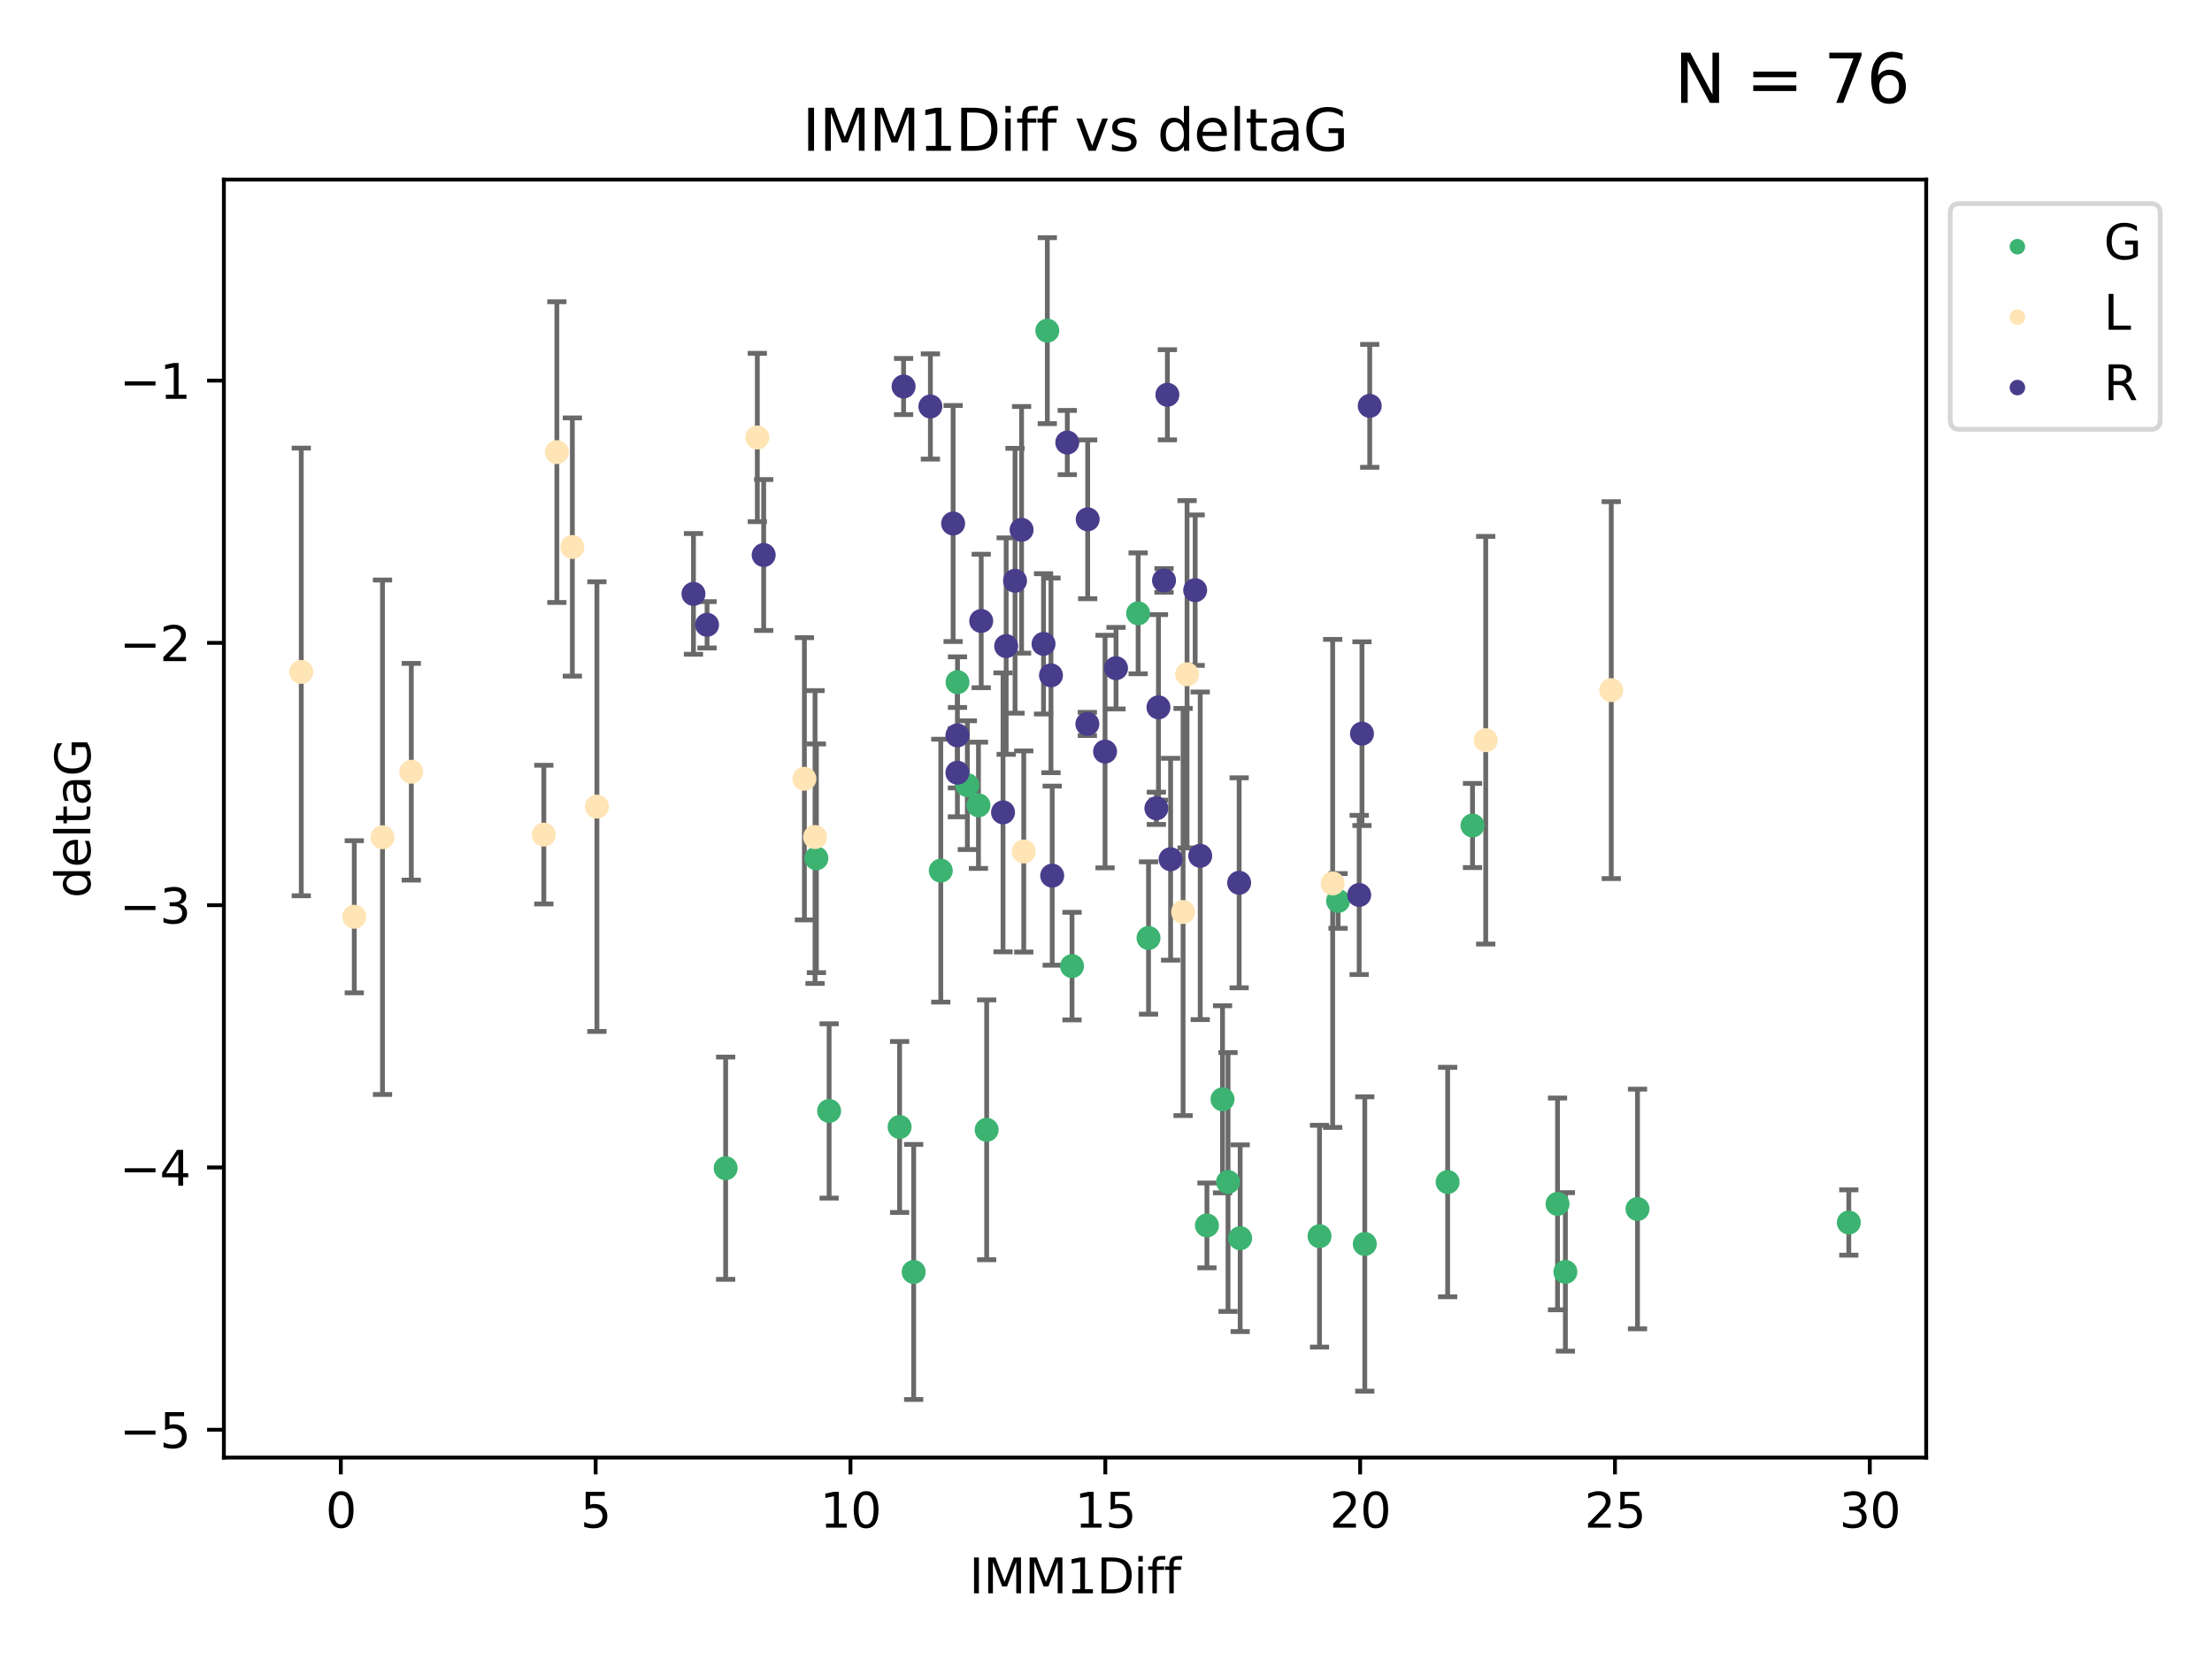 <?xml version="1.0" encoding="utf-8" standalone="no"?>
<!DOCTYPE svg PUBLIC "-//W3C//DTD SVG 1.1//EN"
  "http://www.w3.org/Graphics/SVG/1.1/DTD/svg11.dtd">
<svg xmlns:xlink="http://www.w3.org/1999/xlink" width="460.8pt" height="345.6pt" viewBox="0 0 460.8 345.6" xmlns="http://www.w3.org/2000/svg" version="1.1">
 <defs>
  <style type="text/css">*{stroke-linejoin: round; stroke-linecap: butt}</style>
 </defs>
 <g id="figure_1">
  <g id="patch_1">
   <path d="M 0 345.6 
L 460.8 345.6 
L 460.8 0 
L 0 0 
z
" style="fill: #ffffff"/>
  </g>
  <g id="axes_1">
   <g id="patch_2">
    <path d="M 46.64 303.64 
L 401.26 303.64 
L 401.26 37.411 
L 46.64 37.411 
z
" style="fill: #ffffff"/>
   </g>
   <g id="PathCollection_1">
    <defs>
     <path id="m7171be7f84" d="M 0 1.118 
C 0.297 1.118 0.581 1 0.791 0.791 
C 1 0.581 1.118 0.297 1.118 0 
C 1.118 -0.297 1 -0.581 0.791 -0.791 
C 0.581 -1 0.297 -1.118 0 -1.118 
C -0.297 -1.118 -0.581 -1 -0.791 -0.791 
C -1 -0.581 -1.118 -0.297 -1.118 0 
C -1.118 0.297 -1 0.581 -0.791 0.791 
C -0.581 1 -0.297 1.118 0 1.118 
z
" style="stroke: #3cb371"/>
    </defs>
    <g clip-path="url(#pc823f56b2e)">
     <use xlink:href="#m7171be7f84" x="190.336" y="264.972" style="fill: #3cb371; stroke: #3cb371"/>
     <use xlink:href="#m7171be7f84" x="151.169" y="243.357" style="fill: #3cb371; stroke: #3cb371"/>
     <use xlink:href="#m7171be7f84" x="284.309" y="259.141" style="fill: #3cb371; stroke: #3cb371"/>
     <use xlink:href="#m7171be7f84" x="341.122" y="251.854" style="fill: #3cb371; stroke: #3cb371"/>
     <use xlink:href="#m7171be7f84" x="274.881" y="257.518" style="fill: #3cb371; stroke: #3cb371"/>
     <use xlink:href="#m7171be7f84" x="255.823" y="246.229" style="fill: #3cb371; stroke: #3cb371"/>
     <use xlink:href="#m7171be7f84" x="251.427" y="255.28" style="fill: #3cb371; stroke: #3cb371"/>
     <use xlink:href="#m7171be7f84" x="258.35" y="257.942" style="fill: #3cb371; stroke: #3cb371"/>
     <use xlink:href="#m7171be7f84" x="199.467" y="142.106" style="fill: #3cb371; stroke: #3cb371"/>
     <use xlink:href="#m7171be7f84" x="218.174" y="68.883" style="fill: #3cb371; stroke: #3cb371"/>
     <use xlink:href="#m7171be7f84" x="385.141" y="254.674" style="fill: #3cb371; stroke: #3cb371"/>
     <use xlink:href="#m7171be7f84" x="301.573" y="246.241" style="fill: #3cb371; stroke: #3cb371"/>
     <use xlink:href="#m7171be7f84" x="326.098" y="264.956" style="fill: #3cb371; stroke: #3cb371"/>
     <use xlink:href="#m7171be7f84" x="187.405" y="234.768" style="fill: #3cb371; stroke: #3cb371"/>
     <use xlink:href="#m7171be7f84" x="223.324" y="201.259" style="fill: #3cb371; stroke: #3cb371"/>
     <use xlink:href="#m7171be7f84" x="324.463" y="250.798" style="fill: #3cb371; stroke: #3cb371"/>
     <use xlink:href="#m7171be7f84" x="254.676" y="229.002" style="fill: #3cb371; stroke: #3cb371"/>
     <use xlink:href="#m7171be7f84" x="237.094" y="127.765" style="fill: #3cb371; stroke: #3cb371"/>
     <use xlink:href="#m7171be7f84" x="203.83" y="167.759" style="fill: #3cb371; stroke: #3cb371"/>
     <use xlink:href="#m7171be7f84" x="195.984" y="181.37" style="fill: #3cb371; stroke: #3cb371"/>
     <use xlink:href="#m7171be7f84" x="278.746" y="187.683" style="fill: #3cb371; stroke: #3cb371"/>
     <use xlink:href="#m7171be7f84" x="239.26" y="195.399" style="fill: #3cb371; stroke: #3cb371"/>
     <use xlink:href="#m7171be7f84" x="170.068" y="178.803" style="fill: #3cb371; stroke: #3cb371"/>
     <use xlink:href="#m7171be7f84" x="201.516" y="163.562" style="fill: #3cb371; stroke: #3cb371"/>
     <use xlink:href="#m7171be7f84" x="205.54" y="235.362" style="fill: #3cb371; stroke: #3cb371"/>
     <use xlink:href="#m7171be7f84" x="306.754" y="171.969" style="fill: #3cb371; stroke: #3cb371"/>
     <use xlink:href="#m7171be7f84" x="172.722" y="231.428" style="fill: #3cb371; stroke: #3cb371"/>
    </g>
   </g>
   <g id="PathCollection_2">
    <defs>
     <path id="m376b1fa9d2" d="M 0 1.118 
C 0.297 1.118 0.581 1 0.791 0.791 
C 1 0.581 1.118 0.297 1.118 0 
C 1.118 -0.297 1 -0.581 0.791 -0.791 
C 0.581 -1 0.297 -1.118 0 -1.118 
C -0.297 -1.118 -0.581 -1 -0.791 -0.791 
C -1 -0.581 -1.118 -0.297 -1.118 0 
C -1.118 0.297 -1 0.581 -0.791 0.791 
C -0.581 1 -0.297 1.118 0 1.118 
z
" style="stroke: #ffe4b5"/>
    </defs>
    <g clip-path="url(#pc823f56b2e)">
     <use xlink:href="#m376b1fa9d2" x="73.801" y="190.979" style="fill: #ffe4b5; stroke: #ffe4b5"/>
     <use xlink:href="#m376b1fa9d2" x="113.287" y="173.867" style="fill: #ffe4b5; stroke: #ffe4b5"/>
     <use xlink:href="#m376b1fa9d2" x="85.682" y="160.77" style="fill: #ffe4b5; stroke: #ffe4b5"/>
     <use xlink:href="#m376b1fa9d2" x="124.35" y="168.033" style="fill: #ffe4b5; stroke: #ffe4b5"/>
     <use xlink:href="#m376b1fa9d2" x="116.005" y="94.182" style="fill: #ffe4b5; stroke: #ffe4b5"/>
     <use xlink:href="#m376b1fa9d2" x="119.232" y="113.949" style="fill: #ffe4b5; stroke: #ffe4b5"/>
     <use xlink:href="#m376b1fa9d2" x="62.759" y="139.975" style="fill: #ffe4b5; stroke: #ffe4b5"/>
     <use xlink:href="#m376b1fa9d2" x="213.269" y="177.38" style="fill: #ffe4b5; stroke: #ffe4b5"/>
     <use xlink:href="#m376b1fa9d2" x="157.762" y="91.135" style="fill: #ffe4b5; stroke: #ffe4b5"/>
     <use xlink:href="#m376b1fa9d2" x="79.683" y="174.414" style="fill: #ffe4b5; stroke: #ffe4b5"/>
     <use xlink:href="#m376b1fa9d2" x="169.791" y="174.371" style="fill: #ffe4b5; stroke: #ffe4b5"/>
     <use xlink:href="#m376b1fa9d2" x="277.62" y="184.029" style="fill: #ffe4b5; stroke: #ffe4b5"/>
     <use xlink:href="#m376b1fa9d2" x="247.287" y="140.463" style="fill: #ffe4b5; stroke: #ffe4b5"/>
     <use xlink:href="#m376b1fa9d2" x="246.459" y="189.987" style="fill: #ffe4b5; stroke: #ffe4b5"/>
     <use xlink:href="#m376b1fa9d2" x="167.572" y="162.236" style="fill: #ffe4b5; stroke: #ffe4b5"/>
     <use xlink:href="#m376b1fa9d2" x="309.504" y="154.198" style="fill: #ffe4b5; stroke: #ffe4b5"/>
     <use xlink:href="#m376b1fa9d2" x="335.654" y="143.764" style="fill: #ffe4b5; stroke: #ffe4b5"/>
    </g>
   </g>
   <g id="PathCollection_3">
    <defs>
     <path id="meae62bb837" d="M 0 1.118 
C 0.297 1.118 0.581 1 0.791 0.791 
C 1 0.581 1.118 0.297 1.118 0 
C 1.118 -0.297 1 -0.581 0.791 -0.791 
C 0.581 -1 0.297 -1.118 0 -1.118 
C -0.297 -1.118 -0.581 -1 -0.791 -0.791 
C -1 -0.581 -1.118 -0.297 -1.118 0 
C -1.118 0.297 -1 0.581 -0.791 0.791 
C -0.581 1 -0.297 1.118 0 1.118 
z
" style="stroke: #483d8b"/>
    </defs>
    <g clip-path="url(#pc823f56b2e)">
     <use xlink:href="#meae62bb837" x="144.459" y="123.719" style="fill: #483d8b; stroke: #483d8b"/>
     <use xlink:href="#meae62bb837" x="230.204" y="156.565" style="fill: #483d8b; stroke: #483d8b"/>
     <use xlink:href="#meae62bb837" x="250.026" y="178.28" style="fill: #483d8b; stroke: #483d8b"/>
     <use xlink:href="#meae62bb837" x="258.138" y="183.902" style="fill: #483d8b; stroke: #483d8b"/>
     <use xlink:href="#meae62bb837" x="147.294" y="130.157" style="fill: #483d8b; stroke: #483d8b"/>
     <use xlink:href="#meae62bb837" x="204.404" y="129.36" style="fill: #483d8b; stroke: #483d8b"/>
     <use xlink:href="#meae62bb837" x="188.234" y="80.519" style="fill: #483d8b; stroke: #483d8b"/>
     <use xlink:href="#meae62bb837" x="199.445" y="160.968" style="fill: #483d8b; stroke: #483d8b"/>
     <use xlink:href="#meae62bb837" x="226.519" y="150.812" style="fill: #483d8b; stroke: #483d8b"/>
     <use xlink:href="#meae62bb837" x="212.813" y="110.37" style="fill: #483d8b; stroke: #483d8b"/>
     <use xlink:href="#meae62bb837" x="211.454" y="120.983" style="fill: #483d8b; stroke: #483d8b"/>
     <use xlink:href="#meae62bb837" x="159.089" y="115.619" style="fill: #483d8b; stroke: #483d8b"/>
     <use xlink:href="#meae62bb837" x="243.857" y="178.995" style="fill: #483d8b; stroke: #483d8b"/>
     <use xlink:href="#meae62bb837" x="193.818" y="84.676" style="fill: #483d8b; stroke: #483d8b"/>
     <use xlink:href="#meae62bb837" x="209.606" y="134.596" style="fill: #483d8b; stroke: #483d8b"/>
     <use xlink:href="#meae62bb837" x="240.895" y="168.386" style="fill: #483d8b; stroke: #483d8b"/>
     <use xlink:href="#meae62bb837" x="217.389" y="134.129" style="fill: #483d8b; stroke: #483d8b"/>
     <use xlink:href="#meae62bb837" x="226.583" y="108.187" style="fill: #483d8b; stroke: #483d8b"/>
     <use xlink:href="#meae62bb837" x="219.193" y="182.412" style="fill: #483d8b; stroke: #483d8b"/>
     <use xlink:href="#meae62bb837" x="199.445" y="153.191" style="fill: #483d8b; stroke: #483d8b"/>
     <use xlink:href="#meae62bb837" x="222.336" y="92.189" style="fill: #483d8b; stroke: #483d8b"/>
     <use xlink:href="#meae62bb837" x="208.948" y="169.229" style="fill: #483d8b; stroke: #483d8b"/>
     <use xlink:href="#meae62bb837" x="242.488" y="120.915" style="fill: #483d8b; stroke: #483d8b"/>
     <use xlink:href="#meae62bb837" x="283.725" y="152.834" style="fill: #483d8b; stroke: #483d8b"/>
     <use xlink:href="#meae62bb837" x="243.188" y="82.238" style="fill: #483d8b; stroke: #483d8b"/>
     <use xlink:href="#meae62bb837" x="232.486" y="139.191" style="fill: #483d8b; stroke: #483d8b"/>
     <use xlink:href="#meae62bb837" x="241.33" y="147.356" style="fill: #483d8b; stroke: #483d8b"/>
     <use xlink:href="#meae62bb837" x="218.939" y="140.689" style="fill: #483d8b; stroke: #483d8b"/>
     <use xlink:href="#meae62bb837" x="285.339" y="84.549" style="fill: #483d8b; stroke: #483d8b"/>
     <use xlink:href="#meae62bb837" x="198.554" y="109.055" style="fill: #483d8b; stroke: #483d8b"/>
     <use xlink:href="#meae62bb837" x="283.141" y="186.434" style="fill: #483d8b; stroke: #483d8b"/>
     <use xlink:href="#meae62bb837" x="248.975" y="122.945" style="fill: #483d8b; stroke: #483d8b"/>
    </g>
   </g>
   <g id="matplotlib.axis_1">
    <g id="xtick_1">
     <g id="line2d_1">
      <defs>
       <path id="mbc87b60d29" d="M 0 0 
L 0 3.5 
" style="stroke: #000000; stroke-width: 0.8"/>
      </defs>
      <g>
       <use xlink:href="#mbc87b60d29" x="70.998" y="303.64" style="stroke: #000000; stroke-width: 0.8"/>
      </g>
     </g>
     <g id="text_1">
      <!-- 0 -->
      <g transform="translate(67.817 318.238)scale(0.1 -0.1)">
       <defs>
        <path id="DejaVuSans-30" d="M 2034 4250 
Q 1547 4250 1301 3770 
Q 1056 3291 1056 2328 
Q 1056 1369 1301 889 
Q 1547 409 2034 409 
Q 2525 409 2770 889 
Q 3016 1369 3016 2328 
Q 3016 3291 2770 3770 
Q 2525 4250 2034 4250 
z
M 2034 4750 
Q 2819 4750 3233 4129 
Q 3647 3509 3647 2328 
Q 3647 1150 3233 529 
Q 2819 -91 2034 -91 
Q 1250 -91 836 529 
Q 422 1150 422 2328 
Q 422 3509 836 4129 
Q 1250 4750 2034 4750 
z
" transform="scale(0.016)"/>
       </defs>
       <use xlink:href="#DejaVuSans-30"/>
      </g>
     </g>
    </g>
    <g id="xtick_2">
     <g id="line2d_2">
      <g>
       <use xlink:href="#mbc87b60d29" x="124.084" y="303.64" style="stroke: #000000; stroke-width: 0.8"/>
      </g>
     </g>
     <g id="text_2">
      <!-- 5 -->
      <g transform="translate(120.903 318.238)scale(0.1 -0.1)">
       <defs>
        <path id="DejaVuSans-35" d="M 691 4666 
L 3169 4666 
L 3169 4134 
L 1269 4134 
L 1269 2991 
Q 1406 3038 1543 3061 
Q 1681 3084 1819 3084 
Q 2600 3084 3056 2656 
Q 3513 2228 3513 1497 
Q 3513 744 3044 326 
Q 2575 -91 1722 -91 
Q 1428 -91 1123 -41 
Q 819 9 494 109 
L 494 744 
Q 775 591 1075 516 
Q 1375 441 1709 441 
Q 2250 441 2565 725 
Q 2881 1009 2881 1497 
Q 2881 1984 2565 2268 
Q 2250 2553 1709 2553 
Q 1456 2553 1204 2497 
Q 953 2441 691 2322 
L 691 4666 
z
" transform="scale(0.016)"/>
       </defs>
       <use xlink:href="#DejaVuSans-35"/>
      </g>
     </g>
    </g>
    <g id="xtick_3">
     <g id="line2d_3">
      <g>
       <use xlink:href="#mbc87b60d29" x="177.17" y="303.64" style="stroke: #000000; stroke-width: 0.8"/>
      </g>
     </g>
     <g id="text_3">
      <!-- 10 -->
      <g transform="translate(170.808 318.238)scale(0.1 -0.1)">
       <defs>
        <path id="DejaVuSans-31" d="M 794 531 
L 1825 531 
L 1825 4091 
L 703 3866 
L 703 4441 
L 1819 4666 
L 2450 4666 
L 2450 531 
L 3481 531 
L 3481 0 
L 794 0 
L 794 531 
z
" transform="scale(0.016)"/>
       </defs>
       <use xlink:href="#DejaVuSans-31"/>
       <use xlink:href="#DejaVuSans-30" x="63.623"/>
      </g>
     </g>
    </g>
    <g id="xtick_4">
     <g id="line2d_4">
      <g>
       <use xlink:href="#mbc87b60d29" x="230.257" y="303.64" style="stroke: #000000; stroke-width: 0.8"/>
      </g>
     </g>
     <g id="text_4">
      <!-- 15 -->
      <g transform="translate(223.894 318.238)scale(0.1 -0.1)">
       <use xlink:href="#DejaVuSans-31"/>
       <use xlink:href="#DejaVuSans-35" x="63.623"/>
      </g>
     </g>
    </g>
    <g id="xtick_5">
     <g id="line2d_5">
      <g>
       <use xlink:href="#mbc87b60d29" x="283.343" y="303.64" style="stroke: #000000; stroke-width: 0.8"/>
      </g>
     </g>
     <g id="text_5">
      <!-- 20 -->
      <g transform="translate(276.98 318.238)scale(0.1 -0.1)">
       <defs>
        <path id="DejaVuSans-32" d="M 1228 531 
L 3431 531 
L 3431 0 
L 469 0 
L 469 531 
Q 828 903 1448 1529 
Q 2069 2156 2228 2338 
Q 2531 2678 2651 2914 
Q 2772 3150 2772 3378 
Q 2772 3750 2511 3984 
Q 2250 4219 1831 4219 
Q 1534 4219 1204 4116 
Q 875 4013 500 3803 
L 500 4441 
Q 881 4594 1212 4672 
Q 1544 4750 1819 4750 
Q 2544 4750 2975 4387 
Q 3406 4025 3406 3419 
Q 3406 3131 3298 2873 
Q 3191 2616 2906 2266 
Q 2828 2175 2409 1742 
Q 1991 1309 1228 531 
z
" transform="scale(0.016)"/>
       </defs>
       <use xlink:href="#DejaVuSans-32"/>
       <use xlink:href="#DejaVuSans-30" x="63.623"/>
      </g>
     </g>
    </g>
    <g id="xtick_6">
     <g id="line2d_6">
      <g>
       <use xlink:href="#mbc87b60d29" x="336.429" y="303.64" style="stroke: #000000; stroke-width: 0.8"/>
      </g>
     </g>
     <g id="text_6">
      <!-- 25 -->
      <g transform="translate(330.067 318.238)scale(0.1 -0.1)">
       <use xlink:href="#DejaVuSans-32"/>
       <use xlink:href="#DejaVuSans-35" x="63.623"/>
      </g>
     </g>
    </g>
    <g id="xtick_7">
     <g id="line2d_7">
      <g>
       <use xlink:href="#mbc87b60d29" x="389.515" y="303.64" style="stroke: #000000; stroke-width: 0.8"/>
      </g>
     </g>
     <g id="text_7">
      <!-- 30 -->
      <g transform="translate(383.153 318.238)scale(0.1 -0.1)">
       <defs>
        <path id="DejaVuSans-33" d="M 2597 2516 
Q 3050 2419 3304 2112 
Q 3559 1806 3559 1356 
Q 3559 666 3084 287 
Q 2609 -91 1734 -91 
Q 1441 -91 1130 -33 
Q 819 25 488 141 
L 488 750 
Q 750 597 1062 519 
Q 1375 441 1716 441 
Q 2309 441 2620 675 
Q 2931 909 2931 1356 
Q 2931 1769 2642 2001 
Q 2353 2234 1838 2234 
L 1294 2234 
L 1294 2753 
L 1863 2753 
Q 2328 2753 2575 2939 
Q 2822 3125 2822 3475 
Q 2822 3834 2567 4026 
Q 2313 4219 1838 4219 
Q 1578 4219 1281 4162 
Q 984 4106 628 3988 
L 628 4550 
Q 988 4650 1302 4700 
Q 1616 4750 1894 4750 
Q 2613 4750 3031 4423 
Q 3450 4097 3450 3541 
Q 3450 3153 3228 2886 
Q 3006 2619 2597 2516 
z
" transform="scale(0.016)"/>
       </defs>
       <use xlink:href="#DejaVuSans-33"/>
       <use xlink:href="#DejaVuSans-30" x="63.623"/>
      </g>
     </g>
    </g>
    <g id="text_8">
     <!-- IMM1Diff -->
     <g transform="translate(201.906 331.917)scale(0.1 -0.1)">
      <defs>
       <path id="DejaVuSans-49" d="M 628 4666 
L 1259 4666 
L 1259 0 
L 628 0 
L 628 4666 
z
" transform="scale(0.016)"/>
       <path id="DejaVuSans-4d" d="M 628 4666 
L 1569 4666 
L 2759 1491 
L 3956 4666 
L 4897 4666 
L 4897 0 
L 4281 0 
L 4281 4097 
L 3078 897 
L 2444 897 
L 1241 4097 
L 1241 0 
L 628 0 
L 628 4666 
z
" transform="scale(0.016)"/>
       <path id="DejaVuSans-44" d="M 1259 4147 
L 1259 519 
L 2022 519 
Q 2988 519 3436 956 
Q 3884 1394 3884 2338 
Q 3884 3275 3436 3711 
Q 2988 4147 2022 4147 
L 1259 4147 
z
M 628 4666 
L 1925 4666 
Q 3281 4666 3915 4102 
Q 4550 3538 4550 2338 
Q 4550 1131 3912 565 
Q 3275 0 1925 0 
L 628 0 
L 628 4666 
z
" transform="scale(0.016)"/>
       <path id="DejaVuSans-69" d="M 603 3500 
L 1178 3500 
L 1178 0 
L 603 0 
L 603 3500 
z
M 603 4863 
L 1178 4863 
L 1178 4134 
L 603 4134 
L 603 4863 
z
" transform="scale(0.016)"/>
       <path id="DejaVuSans-66" d="M 2375 4863 
L 2375 4384 
L 1825 4384 
Q 1516 4384 1395 4259 
Q 1275 4134 1275 3809 
L 1275 3500 
L 2222 3500 
L 2222 3053 
L 1275 3053 
L 1275 0 
L 697 0 
L 697 3053 
L 147 3053 
L 147 3500 
L 697 3500 
L 697 3744 
Q 697 4328 969 4595 
Q 1241 4863 1831 4863 
L 2375 4863 
z
" transform="scale(0.016)"/>
      </defs>
      <use xlink:href="#DejaVuSans-49"/>
      <use xlink:href="#DejaVuSans-4d" x="29.492"/>
      <use xlink:href="#DejaVuSans-4d" x="115.771"/>
      <use xlink:href="#DejaVuSans-31" x="202.051"/>
      <use xlink:href="#DejaVuSans-44" x="265.674"/>
      <use xlink:href="#DejaVuSans-69" x="342.676"/>
      <use xlink:href="#DejaVuSans-66" x="370.459"/>
      <use xlink:href="#DejaVuSans-66" x="405.664"/>
     </g>
    </g>
   </g>
   <g id="matplotlib.axis_2">
    <g id="ytick_1">
     <g id="line2d_8">
      <defs>
       <path id="m77650137d9" d="M 0 0 
L -3.5 0 
" style="stroke: #000000; stroke-width: 0.8"/>
      </defs>
      <g>
       <use xlink:href="#m77650137d9" x="46.64" y="297.844" style="stroke: #000000; stroke-width: 0.8"/>
      </g>
     </g>
     <g id="text_9">
      <!-- −5 -->
      <g transform="translate(24.898 301.643)scale(0.1 -0.1)">
       <defs>
        <path id="DejaVuSans-2212" d="M 678 2272 
L 4684 2272 
L 4684 1741 
L 678 1741 
L 678 2272 
z
" transform="scale(0.016)"/>
       </defs>
       <use xlink:href="#DejaVuSans-2212"/>
       <use xlink:href="#DejaVuSans-35" x="83.789"/>
      </g>
     </g>
    </g>
    <g id="ytick_2">
     <g id="line2d_9">
      <g>
       <use xlink:href="#m77650137d9" x="46.64" y="243.204" style="stroke: #000000; stroke-width: 0.8"/>
      </g>
     </g>
     <g id="text_10">
      <!-- −4 -->
      <g transform="translate(24.898 247.003)scale(0.1 -0.1)">
       <defs>
        <path id="DejaVuSans-34" d="M 2419 4116 
L 825 1625 
L 2419 1625 
L 2419 4116 
z
M 2253 4666 
L 3047 4666 
L 3047 1625 
L 3713 1625 
L 3713 1100 
L 3047 1100 
L 3047 0 
L 2419 0 
L 2419 1100 
L 313 1100 
L 313 1709 
L 2253 4666 
z
" transform="scale(0.016)"/>
       </defs>
       <use xlink:href="#DejaVuSans-2212"/>
       <use xlink:href="#DejaVuSans-34" x="83.789"/>
      </g>
     </g>
    </g>
    <g id="ytick_3">
     <g id="line2d_10">
      <g>
       <use xlink:href="#m77650137d9" x="46.64" y="188.564" style="stroke: #000000; stroke-width: 0.8"/>
      </g>
     </g>
     <g id="text_11">
      <!-- −3 -->
      <g transform="translate(24.898 192.364)scale(0.1 -0.1)">
       <use xlink:href="#DejaVuSans-2212"/>
       <use xlink:href="#DejaVuSans-33" x="83.789"/>
      </g>
     </g>
    </g>
    <g id="ytick_4">
     <g id="line2d_11">
      <g>
       <use xlink:href="#m77650137d9" x="46.64" y="133.924" style="stroke: #000000; stroke-width: 0.8"/>
      </g>
     </g>
     <g id="text_12">
      <!-- −2 -->
      <g transform="translate(24.898 137.724)scale(0.1 -0.1)">
       <use xlink:href="#DejaVuSans-2212"/>
       <use xlink:href="#DejaVuSans-32" x="83.789"/>
      </g>
     </g>
    </g>
    <g id="ytick_5">
     <g id="line2d_12">
      <g>
       <use xlink:href="#m77650137d9" x="46.64" y="79.284" style="stroke: #000000; stroke-width: 0.8"/>
      </g>
     </g>
     <g id="text_13">
      <!-- −1 -->
      <g transform="translate(24.898 83.084)scale(0.1 -0.1)">
       <use xlink:href="#DejaVuSans-2212"/>
       <use xlink:href="#DejaVuSans-31" x="83.789"/>
      </g>
     </g>
    </g>
    <g id="text_14">
     <!-- deltaG -->
     <g transform="translate(18.818 187.064)rotate(-90)scale(0.1 -0.1)">
      <defs>
       <path id="DejaVuSans-64" d="M 2906 2969 
L 2906 4863 
L 3481 4863 
L 3481 0 
L 2906 0 
L 2906 525 
Q 2725 213 2448 61 
Q 2172 -91 1784 -91 
Q 1150 -91 751 415 
Q 353 922 353 1747 
Q 353 2572 751 3078 
Q 1150 3584 1784 3584 
Q 2172 3584 2448 3432 
Q 2725 3281 2906 2969 
z
M 947 1747 
Q 947 1113 1208 752 
Q 1469 391 1925 391 
Q 2381 391 2643 752 
Q 2906 1113 2906 1747 
Q 2906 2381 2643 2742 
Q 2381 3103 1925 3103 
Q 1469 3103 1208 2742 
Q 947 2381 947 1747 
z
" transform="scale(0.016)"/>
       <path id="DejaVuSans-65" d="M 3597 1894 
L 3597 1613 
L 953 1613 
Q 991 1019 1311 708 
Q 1631 397 2203 397 
Q 2534 397 2845 478 
Q 3156 559 3463 722 
L 3463 178 
Q 3153 47 2828 -22 
Q 2503 -91 2169 -91 
Q 1331 -91 842 396 
Q 353 884 353 1716 
Q 353 2575 817 3079 
Q 1281 3584 2069 3584 
Q 2775 3584 3186 3129 
Q 3597 2675 3597 1894 
z
M 3022 2063 
Q 3016 2534 2758 2815 
Q 2500 3097 2075 3097 
Q 1594 3097 1305 2825 
Q 1016 2553 972 2059 
L 3022 2063 
z
" transform="scale(0.016)"/>
       <path id="DejaVuSans-6c" d="M 603 4863 
L 1178 4863 
L 1178 0 
L 603 0 
L 603 4863 
z
" transform="scale(0.016)"/>
       <path id="DejaVuSans-74" d="M 1172 4494 
L 1172 3500 
L 2356 3500 
L 2356 3053 
L 1172 3053 
L 1172 1153 
Q 1172 725 1289 603 
Q 1406 481 1766 481 
L 2356 481 
L 2356 0 
L 1766 0 
Q 1100 0 847 248 
Q 594 497 594 1153 
L 594 3053 
L 172 3053 
L 172 3500 
L 594 3500 
L 594 4494 
L 1172 4494 
z
" transform="scale(0.016)"/>
       <path id="DejaVuSans-61" d="M 2194 1759 
Q 1497 1759 1228 1600 
Q 959 1441 959 1056 
Q 959 750 1161 570 
Q 1363 391 1709 391 
Q 2188 391 2477 730 
Q 2766 1069 2766 1631 
L 2766 1759 
L 2194 1759 
z
M 3341 1997 
L 3341 0 
L 2766 0 
L 2766 531 
Q 2569 213 2275 61 
Q 1981 -91 1556 -91 
Q 1019 -91 701 211 
Q 384 513 384 1019 
Q 384 1609 779 1909 
Q 1175 2209 1959 2209 
L 2766 2209 
L 2766 2266 
Q 2766 2663 2505 2880 
Q 2244 3097 1772 3097 
Q 1472 3097 1187 3025 
Q 903 2953 641 2809 
L 641 3341 
Q 956 3463 1253 3523 
Q 1550 3584 1831 3584 
Q 2591 3584 2966 3190 
Q 3341 2797 3341 1997 
z
" transform="scale(0.016)"/>
       <path id="DejaVuSans-47" d="M 3809 666 
L 3809 1919 
L 2778 1919 
L 2778 2438 
L 4434 2438 
L 4434 434 
Q 4069 175 3628 42 
Q 3188 -91 2688 -91 
Q 1594 -91 976 548 
Q 359 1188 359 2328 
Q 359 3472 976 4111 
Q 1594 4750 2688 4750 
Q 3144 4750 3555 4637 
Q 3966 4525 4313 4306 
L 4313 3634 
Q 3963 3931 3569 4081 
Q 3175 4231 2741 4231 
Q 1884 4231 1454 3753 
Q 1025 3275 1025 2328 
Q 1025 1384 1454 906 
Q 1884 428 2741 428 
Q 3075 428 3337 486 
Q 3600 544 3809 666 
z
" transform="scale(0.016)"/>
      </defs>
      <use xlink:href="#DejaVuSans-64"/>
      <use xlink:href="#DejaVuSans-65" x="63.477"/>
      <use xlink:href="#DejaVuSans-6c" x="125"/>
      <use xlink:href="#DejaVuSans-74" x="152.783"/>
      <use xlink:href="#DejaVuSans-61" x="191.992"/>
      <use xlink:href="#DejaVuSans-47" x="253.271"/>
     </g>
    </g>
   </g>
   <g id="LineCollection_1">
    <path d="M 190.336 291.539 
L 190.336 238.405 
" clip-path="url(#pc823f56b2e)" style="fill: none; stroke: #696969"/>
    <path d="M 151.169 266.51 
L 151.169 220.204 
" clip-path="url(#pc823f56b2e)" style="fill: none; stroke: #696969"/>
    <path d="M 284.309 289.801 
L 284.309 228.482 
" clip-path="url(#pc823f56b2e)" style="fill: none; stroke: #696969"/>
    <path d="M 341.122 276.82 
L 341.122 226.888 
" clip-path="url(#pc823f56b2e)" style="fill: none; stroke: #696969"/>
    <path d="M 274.881 280.619 
L 274.881 234.417 
" clip-path="url(#pc823f56b2e)" style="fill: none; stroke: #696969"/>
    <path d="M 255.823 273.192 
L 255.823 219.267 
" clip-path="url(#pc823f56b2e)" style="fill: none; stroke: #696969"/>
    <path d="M 251.427 264.116 
L 251.427 246.445 
" clip-path="url(#pc823f56b2e)" style="fill: none; stroke: #696969"/>
    <path d="M 258.35 277.391 
L 258.35 238.493 
" clip-path="url(#pc823f56b2e)" style="fill: none; stroke: #696969"/>
    <path d="M 199.467 147.375 
L 199.467 136.837 
" clip-path="url(#pc823f56b2e)" style="fill: none; stroke: #696969"/>
    <path d="M 218.174 88.254 
L 218.174 49.513 
" clip-path="url(#pc823f56b2e)" style="fill: none; stroke: #696969"/>
    <path d="M 385.141 261.477 
L 385.141 247.87 
" clip-path="url(#pc823f56b2e)" style="fill: none; stroke: #696969"/>
    <path d="M 301.573 270.142 
L 301.573 222.34 
" clip-path="url(#pc823f56b2e)" style="fill: none; stroke: #696969"/>
    <path d="M 326.098 281.463 
L 326.098 248.45 
" clip-path="url(#pc823f56b2e)" style="fill: none; stroke: #696969"/>
    <path d="M 187.405 252.578 
L 187.405 216.959 
" clip-path="url(#pc823f56b2e)" style="fill: none; stroke: #696969"/>
    <path d="M 223.324 212.466 
L 223.324 190.051 
" clip-path="url(#pc823f56b2e)" style="fill: none; stroke: #696969"/>
    <path d="M 324.463 272.857 
L 324.463 228.74 
" clip-path="url(#pc823f56b2e)" style="fill: none; stroke: #696969"/>
    <path d="M 254.676 248.489 
L 254.676 209.516 
" clip-path="url(#pc823f56b2e)" style="fill: none; stroke: #696969"/>
    <path d="M 237.094 140.357 
L 237.094 115.174 
" clip-path="url(#pc823f56b2e)" style="fill: none; stroke: #696969"/>
    <path d="M 203.83 180.911 
L 203.83 154.608 
" clip-path="url(#pc823f56b2e)" style="fill: none; stroke: #696969"/>
    <path d="M 195.984 208.753 
L 195.984 153.986 
" clip-path="url(#pc823f56b2e)" style="fill: none; stroke: #696969"/>
    <path d="M 278.746 193.382 
L 278.746 181.984 
" clip-path="url(#pc823f56b2e)" style="fill: none; stroke: #696969"/>
    <path d="M 239.26 211.267 
L 239.26 179.53 
" clip-path="url(#pc823f56b2e)" style="fill: none; stroke: #696969"/>
    <path d="M 170.068 202.627 
L 170.068 154.978 
" clip-path="url(#pc823f56b2e)" style="fill: none; stroke: #696969"/>
    <path d="M 201.516 176.973 
L 201.516 150.151 
" clip-path="url(#pc823f56b2e)" style="fill: none; stroke: #696969"/>
    <path d="M 205.54 262.421 
L 205.54 208.303 
" clip-path="url(#pc823f56b2e)" style="fill: none; stroke: #696969"/>
    <path d="M 306.754 180.734 
L 306.754 163.205 
" clip-path="url(#pc823f56b2e)" style="fill: none; stroke: #696969"/>
    <path d="M 172.722 249.586 
L 172.722 213.27 
" clip-path="url(#pc823f56b2e)" style="fill: none; stroke: #696969"/>
   </g>
   <g id="line2d_13">
    <defs>
     <path id="mdbbe62fc94" d="M 2 0 
L -2 -0 
" style="stroke: #696969"/>
    </defs>
    <g clip-path="url(#pc823f56b2e)">
     <use xlink:href="#mdbbe62fc94" x="190.336" y="291.539" style="fill: #696969; stroke: #696969"/>
     <use xlink:href="#mdbbe62fc94" x="151.169" y="266.51" style="fill: #696969; stroke: #696969"/>
     <use xlink:href="#mdbbe62fc94" x="284.309" y="289.801" style="fill: #696969; stroke: #696969"/>
     <use xlink:href="#mdbbe62fc94" x="341.122" y="276.82" style="fill: #696969; stroke: #696969"/>
     <use xlink:href="#mdbbe62fc94" x="274.881" y="280.619" style="fill: #696969; stroke: #696969"/>
     <use xlink:href="#mdbbe62fc94" x="255.823" y="273.192" style="fill: #696969; stroke: #696969"/>
     <use xlink:href="#mdbbe62fc94" x="251.427" y="264.116" style="fill: #696969; stroke: #696969"/>
     <use xlink:href="#mdbbe62fc94" x="258.35" y="277.391" style="fill: #696969; stroke: #696969"/>
     <use xlink:href="#mdbbe62fc94" x="199.467" y="147.375" style="fill: #696969; stroke: #696969"/>
     <use xlink:href="#mdbbe62fc94" x="218.174" y="88.254" style="fill: #696969; stroke: #696969"/>
     <use xlink:href="#mdbbe62fc94" x="385.141" y="261.477" style="fill: #696969; stroke: #696969"/>
     <use xlink:href="#mdbbe62fc94" x="301.573" y="270.142" style="fill: #696969; stroke: #696969"/>
     <use xlink:href="#mdbbe62fc94" x="326.098" y="281.463" style="fill: #696969; stroke: #696969"/>
     <use xlink:href="#mdbbe62fc94" x="187.405" y="252.578" style="fill: #696969; stroke: #696969"/>
     <use xlink:href="#mdbbe62fc94" x="223.324" y="212.466" style="fill: #696969; stroke: #696969"/>
     <use xlink:href="#mdbbe62fc94" x="324.463" y="272.857" style="fill: #696969; stroke: #696969"/>
     <use xlink:href="#mdbbe62fc94" x="254.676" y="248.489" style="fill: #696969; stroke: #696969"/>
     <use xlink:href="#mdbbe62fc94" x="237.094" y="140.357" style="fill: #696969; stroke: #696969"/>
     <use xlink:href="#mdbbe62fc94" x="203.83" y="180.911" style="fill: #696969; stroke: #696969"/>
     <use xlink:href="#mdbbe62fc94" x="195.984" y="208.753" style="fill: #696969; stroke: #696969"/>
     <use xlink:href="#mdbbe62fc94" x="278.746" y="193.382" style="fill: #696969; stroke: #696969"/>
     <use xlink:href="#mdbbe62fc94" x="239.26" y="211.267" style="fill: #696969; stroke: #696969"/>
     <use xlink:href="#mdbbe62fc94" x="170.068" y="202.627" style="fill: #696969; stroke: #696969"/>
     <use xlink:href="#mdbbe62fc94" x="201.516" y="176.973" style="fill: #696969; stroke: #696969"/>
     <use xlink:href="#mdbbe62fc94" x="205.54" y="262.421" style="fill: #696969; stroke: #696969"/>
     <use xlink:href="#mdbbe62fc94" x="306.754" y="180.734" style="fill: #696969; stroke: #696969"/>
     <use xlink:href="#mdbbe62fc94" x="172.722" y="249.586" style="fill: #696969; stroke: #696969"/>
    </g>
   </g>
   <g id="line2d_14">
    <g clip-path="url(#pc823f56b2e)">
     <use xlink:href="#mdbbe62fc94" x="190.336" y="238.405" style="fill: #696969; stroke: #696969"/>
     <use xlink:href="#mdbbe62fc94" x="151.169" y="220.204" style="fill: #696969; stroke: #696969"/>
     <use xlink:href="#mdbbe62fc94" x="284.309" y="228.482" style="fill: #696969; stroke: #696969"/>
     <use xlink:href="#mdbbe62fc94" x="341.122" y="226.888" style="fill: #696969; stroke: #696969"/>
     <use xlink:href="#mdbbe62fc94" x="274.881" y="234.417" style="fill: #696969; stroke: #696969"/>
     <use xlink:href="#mdbbe62fc94" x="255.823" y="219.267" style="fill: #696969; stroke: #696969"/>
     <use xlink:href="#mdbbe62fc94" x="251.427" y="246.445" style="fill: #696969; stroke: #696969"/>
     <use xlink:href="#mdbbe62fc94" x="258.35" y="238.493" style="fill: #696969; stroke: #696969"/>
     <use xlink:href="#mdbbe62fc94" x="199.467" y="136.837" style="fill: #696969; stroke: #696969"/>
     <use xlink:href="#mdbbe62fc94" x="218.174" y="49.513" style="fill: #696969; stroke: #696969"/>
     <use xlink:href="#mdbbe62fc94" x="385.141" y="247.87" style="fill: #696969; stroke: #696969"/>
     <use xlink:href="#mdbbe62fc94" x="301.573" y="222.34" style="fill: #696969; stroke: #696969"/>
     <use xlink:href="#mdbbe62fc94" x="326.098" y="248.45" style="fill: #696969; stroke: #696969"/>
     <use xlink:href="#mdbbe62fc94" x="187.405" y="216.959" style="fill: #696969; stroke: #696969"/>
     <use xlink:href="#mdbbe62fc94" x="223.324" y="190.051" style="fill: #696969; stroke: #696969"/>
     <use xlink:href="#mdbbe62fc94" x="324.463" y="228.74" style="fill: #696969; stroke: #696969"/>
     <use xlink:href="#mdbbe62fc94" x="254.676" y="209.516" style="fill: #696969; stroke: #696969"/>
     <use xlink:href="#mdbbe62fc94" x="237.094" y="115.174" style="fill: #696969; stroke: #696969"/>
     <use xlink:href="#mdbbe62fc94" x="203.83" y="154.608" style="fill: #696969; stroke: #696969"/>
     <use xlink:href="#mdbbe62fc94" x="195.984" y="153.986" style="fill: #696969; stroke: #696969"/>
     <use xlink:href="#mdbbe62fc94" x="278.746" y="181.984" style="fill: #696969; stroke: #696969"/>
     <use xlink:href="#mdbbe62fc94" x="239.26" y="179.53" style="fill: #696969; stroke: #696969"/>
     <use xlink:href="#mdbbe62fc94" x="170.068" y="154.978" style="fill: #696969; stroke: #696969"/>
     <use xlink:href="#mdbbe62fc94" x="201.516" y="150.151" style="fill: #696969; stroke: #696969"/>
     <use xlink:href="#mdbbe62fc94" x="205.54" y="208.303" style="fill: #696969; stroke: #696969"/>
     <use xlink:href="#mdbbe62fc94" x="306.754" y="163.205" style="fill: #696969; stroke: #696969"/>
     <use xlink:href="#mdbbe62fc94" x="172.722" y="213.27" style="fill: #696969; stroke: #696969"/>
    </g>
   </g>
   <g id="LineCollection_2">
    <path d="M 73.801 206.826 
L 73.801 175.132 
" clip-path="url(#pc823f56b2e)" style="fill: none; stroke: #696969"/>
    <path d="M 113.287 188.312 
L 113.287 159.422 
" clip-path="url(#pc823f56b2e)" style="fill: none; stroke: #696969"/>
    <path d="M 85.682 183.34 
L 85.682 138.199 
" clip-path="url(#pc823f56b2e)" style="fill: none; stroke: #696969"/>
    <path d="M 124.35 214.868 
L 124.35 121.197 
" clip-path="url(#pc823f56b2e)" style="fill: none; stroke: #696969"/>
    <path d="M 116.005 125.503 
L 116.005 62.861 
" clip-path="url(#pc823f56b2e)" style="fill: none; stroke: #696969"/>
    <path d="M 119.232 140.845 
L 119.232 87.053 
" clip-path="url(#pc823f56b2e)" style="fill: none; stroke: #696969"/>
    <path d="M 62.759 186.607 
L 62.759 93.342 
" clip-path="url(#pc823f56b2e)" style="fill: none; stroke: #696969"/>
    <path d="M 213.269 198.329 
L 213.269 156.431 
" clip-path="url(#pc823f56b2e)" style="fill: none; stroke: #696969"/>
    <path d="M 157.762 108.672 
L 157.762 73.597 
" clip-path="url(#pc823f56b2e)" style="fill: none; stroke: #696969"/>
    <path d="M 79.683 227.997 
L 79.683 120.83 
" clip-path="url(#pc823f56b2e)" style="fill: none; stroke: #696969"/>
    <path d="M 169.791 204.872 
L 169.791 143.869 
" clip-path="url(#pc823f56b2e)" style="fill: none; stroke: #696969"/>
    <path d="M 277.62 234.864 
L 277.62 133.193 
" clip-path="url(#pc823f56b2e)" style="fill: none; stroke: #696969"/>
    <path d="M 247.287 176.639 
L 247.287 104.287 
" clip-path="url(#pc823f56b2e)" style="fill: none; stroke: #696969"/>
    <path d="M 246.459 232.396 
L 246.459 147.578 
" clip-path="url(#pc823f56b2e)" style="fill: none; stroke: #696969"/>
    <path d="M 167.572 191.641 
L 167.572 132.832 
" clip-path="url(#pc823f56b2e)" style="fill: none; stroke: #696969"/>
    <path d="M 309.504 196.659 
L 309.504 111.737 
" clip-path="url(#pc823f56b2e)" style="fill: none; stroke: #696969"/>
    <path d="M 335.654 183.021 
L 335.654 104.507 
" clip-path="url(#pc823f56b2e)" style="fill: none; stroke: #696969"/>
   </g>
   <g id="line2d_15">
    <g clip-path="url(#pc823f56b2e)">
     <use xlink:href="#mdbbe62fc94" x="73.801" y="206.826" style="fill: #696969; stroke: #696969"/>
     <use xlink:href="#mdbbe62fc94" x="113.287" y="188.312" style="fill: #696969; stroke: #696969"/>
     <use xlink:href="#mdbbe62fc94" x="85.682" y="183.34" style="fill: #696969; stroke: #696969"/>
     <use xlink:href="#mdbbe62fc94" x="124.35" y="214.868" style="fill: #696969; stroke: #696969"/>
     <use xlink:href="#mdbbe62fc94" x="116.005" y="125.503" style="fill: #696969; stroke: #696969"/>
     <use xlink:href="#mdbbe62fc94" x="119.232" y="140.845" style="fill: #696969; stroke: #696969"/>
     <use xlink:href="#mdbbe62fc94" x="62.759" y="186.607" style="fill: #696969; stroke: #696969"/>
     <use xlink:href="#mdbbe62fc94" x="213.269" y="198.329" style="fill: #696969; stroke: #696969"/>
     <use xlink:href="#mdbbe62fc94" x="157.762" y="108.672" style="fill: #696969; stroke: #696969"/>
     <use xlink:href="#mdbbe62fc94" x="79.683" y="227.997" style="fill: #696969; stroke: #696969"/>
     <use xlink:href="#mdbbe62fc94" x="169.791" y="204.872" style="fill: #696969; stroke: #696969"/>
     <use xlink:href="#mdbbe62fc94" x="277.62" y="234.864" style="fill: #696969; stroke: #696969"/>
     <use xlink:href="#mdbbe62fc94" x="247.287" y="176.639" style="fill: #696969; stroke: #696969"/>
     <use xlink:href="#mdbbe62fc94" x="246.459" y="232.396" style="fill: #696969; stroke: #696969"/>
     <use xlink:href="#mdbbe62fc94" x="167.572" y="191.641" style="fill: #696969; stroke: #696969"/>
     <use xlink:href="#mdbbe62fc94" x="309.504" y="196.659" style="fill: #696969; stroke: #696969"/>
     <use xlink:href="#mdbbe62fc94" x="335.654" y="183.021" style="fill: #696969; stroke: #696969"/>
    </g>
   </g>
   <g id="line2d_16">
    <g clip-path="url(#pc823f56b2e)">
     <use xlink:href="#mdbbe62fc94" x="73.801" y="175.132" style="fill: #696969; stroke: #696969"/>
     <use xlink:href="#mdbbe62fc94" x="113.287" y="159.422" style="fill: #696969; stroke: #696969"/>
     <use xlink:href="#mdbbe62fc94" x="85.682" y="138.199" style="fill: #696969; stroke: #696969"/>
     <use xlink:href="#mdbbe62fc94" x="124.35" y="121.197" style="fill: #696969; stroke: #696969"/>
     <use xlink:href="#mdbbe62fc94" x="116.005" y="62.861" style="fill: #696969; stroke: #696969"/>
     <use xlink:href="#mdbbe62fc94" x="119.232" y="87.053" style="fill: #696969; stroke: #696969"/>
     <use xlink:href="#mdbbe62fc94" x="62.759" y="93.342" style="fill: #696969; stroke: #696969"/>
     <use xlink:href="#mdbbe62fc94" x="213.269" y="156.431" style="fill: #696969; stroke: #696969"/>
     <use xlink:href="#mdbbe62fc94" x="157.762" y="73.597" style="fill: #696969; stroke: #696969"/>
     <use xlink:href="#mdbbe62fc94" x="79.683" y="120.83" style="fill: #696969; stroke: #696969"/>
     <use xlink:href="#mdbbe62fc94" x="169.791" y="143.869" style="fill: #696969; stroke: #696969"/>
     <use xlink:href="#mdbbe62fc94" x="277.62" y="133.193" style="fill: #696969; stroke: #696969"/>
     <use xlink:href="#mdbbe62fc94" x="247.287" y="104.287" style="fill: #696969; stroke: #696969"/>
     <use xlink:href="#mdbbe62fc94" x="246.459" y="147.578" style="fill: #696969; stroke: #696969"/>
     <use xlink:href="#mdbbe62fc94" x="167.572" y="132.832" style="fill: #696969; stroke: #696969"/>
     <use xlink:href="#mdbbe62fc94" x="309.504" y="111.737" style="fill: #696969; stroke: #696969"/>
     <use xlink:href="#mdbbe62fc94" x="335.654" y="104.507" style="fill: #696969; stroke: #696969"/>
    </g>
   </g>
   <g id="LineCollection_3">
    <path d="M 144.459 136.293 
L 144.459 111.145 
" clip-path="url(#pc823f56b2e)" style="fill: none; stroke: #696969"/>
    <path d="M 230.204 180.789 
L 230.204 132.341 
" clip-path="url(#pc823f56b2e)" style="fill: none; stroke: #696969"/>
    <path d="M 250.026 212.404 
L 250.026 144.157 
" clip-path="url(#pc823f56b2e)" style="fill: none; stroke: #696969"/>
    <path d="M 258.138 205.775 
L 258.138 162.029 
" clip-path="url(#pc823f56b2e)" style="fill: none; stroke: #696969"/>
    <path d="M 147.294 134.982 
L 147.294 125.331 
" clip-path="url(#pc823f56b2e)" style="fill: none; stroke: #696969"/>
    <path d="M 204.404 143.26 
L 204.404 115.46 
" clip-path="url(#pc823f56b2e)" style="fill: none; stroke: #696969"/>
    <path d="M 188.234 86.364 
L 188.234 74.673 
" clip-path="url(#pc823f56b2e)" style="fill: none; stroke: #696969"/>
    <path d="M 199.445 170.151 
L 199.445 151.784 
" clip-path="url(#pc823f56b2e)" style="fill: none; stroke: #696969"/>
    <path d="M 226.519 153.224 
L 226.519 148.399 
" clip-path="url(#pc823f56b2e)" style="fill: none; stroke: #696969"/>
    <path d="M 212.813 136.06 
L 212.813 84.68 
" clip-path="url(#pc823f56b2e)" style="fill: none; stroke: #696969"/>
    <path d="M 211.454 148.567 
L 211.454 93.4 
" clip-path="url(#pc823f56b2e)" style="fill: none; stroke: #696969"/>
    <path d="M 159.089 131.34 
L 159.089 99.898 
" clip-path="url(#pc823f56b2e)" style="fill: none; stroke: #696969"/>
    <path d="M 243.857 200.019 
L 243.857 157.97 
" clip-path="url(#pc823f56b2e)" style="fill: none; stroke: #696969"/>
    <path d="M 193.818 95.636 
L 193.818 73.716 
" clip-path="url(#pc823f56b2e)" style="fill: none; stroke: #696969"/>
    <path d="M 209.606 157.141 
L 209.606 112.051 
" clip-path="url(#pc823f56b2e)" style="fill: none; stroke: #696969"/>
    <path d="M 240.895 171.748 
L 240.895 165.024 
" clip-path="url(#pc823f56b2e)" style="fill: none; stroke: #696969"/>
    <path d="M 217.389 148.743 
L 217.389 119.514 
" clip-path="url(#pc823f56b2e)" style="fill: none; stroke: #696969"/>
    <path d="M 226.583 124.731 
L 226.583 91.644 
" clip-path="url(#pc823f56b2e)" style="fill: none; stroke: #696969"/>
    <path d="M 219.193 201.07 
L 219.193 163.755 
" clip-path="url(#pc823f56b2e)" style="fill: none; stroke: #696969"/>
    <path d="M 199.445 164.135 
L 199.445 142.247 
" clip-path="url(#pc823f56b2e)" style="fill: none; stroke: #696969"/>
    <path d="M 222.336 98.879 
L 222.336 85.499 
" clip-path="url(#pc823f56b2e)" style="fill: none; stroke: #696969"/>
    <path d="M 208.948 198.284 
L 208.948 140.175 
" clip-path="url(#pc823f56b2e)" style="fill: none; stroke: #696969"/>
    <path d="M 242.488 123.378 
L 242.488 118.451 
" clip-path="url(#pc823f56b2e)" style="fill: none; stroke: #696969"/>
    <path d="M 283.725 171.969 
L 283.725 133.699 
" clip-path="url(#pc823f56b2e)" style="fill: none; stroke: #696969"/>
    <path d="M 243.188 91.629 
L 243.188 72.847 
" clip-path="url(#pc823f56b2e)" style="fill: none; stroke: #696969"/>
    <path d="M 232.486 147.685 
L 232.486 130.697 
" clip-path="url(#pc823f56b2e)" style="fill: none; stroke: #696969"/>
    <path d="M 241.33 166.68 
L 241.33 128.033 
" clip-path="url(#pc823f56b2e)" style="fill: none; stroke: #696969"/>
    <path d="M 218.939 160.966 
L 218.939 120.411 
" clip-path="url(#pc823f56b2e)" style="fill: none; stroke: #696969"/>
    <path d="M 285.339 97.353 
L 285.339 71.745 
" clip-path="url(#pc823f56b2e)" style="fill: none; stroke: #696969"/>
    <path d="M 198.554 133.639 
L 198.554 84.471 
" clip-path="url(#pc823f56b2e)" style="fill: none; stroke: #696969"/>
    <path d="M 283.141 203.016 
L 283.141 169.852 
" clip-path="url(#pc823f56b2e)" style="fill: none; stroke: #696969"/>
    <path d="M 248.975 138.618 
L 248.975 107.272 
" clip-path="url(#pc823f56b2e)" style="fill: none; stroke: #696969"/>
   </g>
   <g id="line2d_17">
    <g clip-path="url(#pc823f56b2e)">
     <use xlink:href="#mdbbe62fc94" x="144.459" y="136.293" style="fill: #696969; stroke: #696969"/>
     <use xlink:href="#mdbbe62fc94" x="230.204" y="180.789" style="fill: #696969; stroke: #696969"/>
     <use xlink:href="#mdbbe62fc94" x="250.026" y="212.404" style="fill: #696969; stroke: #696969"/>
     <use xlink:href="#mdbbe62fc94" x="258.138" y="205.775" style="fill: #696969; stroke: #696969"/>
     <use xlink:href="#mdbbe62fc94" x="147.294" y="134.982" style="fill: #696969; stroke: #696969"/>
     <use xlink:href="#mdbbe62fc94" x="204.404" y="143.26" style="fill: #696969; stroke: #696969"/>
     <use xlink:href="#mdbbe62fc94" x="188.234" y="86.364" style="fill: #696969; stroke: #696969"/>
     <use xlink:href="#mdbbe62fc94" x="199.445" y="170.151" style="fill: #696969; stroke: #696969"/>
     <use xlink:href="#mdbbe62fc94" x="226.519" y="153.224" style="fill: #696969; stroke: #696969"/>
     <use xlink:href="#mdbbe62fc94" x="212.813" y="136.06" style="fill: #696969; stroke: #696969"/>
     <use xlink:href="#mdbbe62fc94" x="211.454" y="148.567" style="fill: #696969; stroke: #696969"/>
     <use xlink:href="#mdbbe62fc94" x="159.089" y="131.34" style="fill: #696969; stroke: #696969"/>
     <use xlink:href="#mdbbe62fc94" x="243.857" y="200.019" style="fill: #696969; stroke: #696969"/>
     <use xlink:href="#mdbbe62fc94" x="193.818" y="95.636" style="fill: #696969; stroke: #696969"/>
     <use xlink:href="#mdbbe62fc94" x="209.606" y="157.141" style="fill: #696969; stroke: #696969"/>
     <use xlink:href="#mdbbe62fc94" x="240.895" y="171.748" style="fill: #696969; stroke: #696969"/>
     <use xlink:href="#mdbbe62fc94" x="217.389" y="148.743" style="fill: #696969; stroke: #696969"/>
     <use xlink:href="#mdbbe62fc94" x="226.583" y="124.731" style="fill: #696969; stroke: #696969"/>
     <use xlink:href="#mdbbe62fc94" x="219.193" y="201.07" style="fill: #696969; stroke: #696969"/>
     <use xlink:href="#mdbbe62fc94" x="199.445" y="164.135" style="fill: #696969; stroke: #696969"/>
     <use xlink:href="#mdbbe62fc94" x="222.336" y="98.879" style="fill: #696969; stroke: #696969"/>
     <use xlink:href="#mdbbe62fc94" x="208.948" y="198.284" style="fill: #696969; stroke: #696969"/>
     <use xlink:href="#mdbbe62fc94" x="242.488" y="123.378" style="fill: #696969; stroke: #696969"/>
     <use xlink:href="#mdbbe62fc94" x="283.725" y="171.969" style="fill: #696969; stroke: #696969"/>
     <use xlink:href="#mdbbe62fc94" x="243.188" y="91.629" style="fill: #696969; stroke: #696969"/>
     <use xlink:href="#mdbbe62fc94" x="232.486" y="147.685" style="fill: #696969; stroke: #696969"/>
     <use xlink:href="#mdbbe62fc94" x="241.33" y="166.68" style="fill: #696969; stroke: #696969"/>
     <use xlink:href="#mdbbe62fc94" x="218.939" y="160.966" style="fill: #696969; stroke: #696969"/>
     <use xlink:href="#mdbbe62fc94" x="285.339" y="97.353" style="fill: #696969; stroke: #696969"/>
     <use xlink:href="#mdbbe62fc94" x="198.554" y="133.639" style="fill: #696969; stroke: #696969"/>
     <use xlink:href="#mdbbe62fc94" x="283.141" y="203.016" style="fill: #696969; stroke: #696969"/>
     <use xlink:href="#mdbbe62fc94" x="248.975" y="138.618" style="fill: #696969; stroke: #696969"/>
    </g>
   </g>
   <g id="line2d_18">
    <g clip-path="url(#pc823f56b2e)">
     <use xlink:href="#mdbbe62fc94" x="144.459" y="111.145" style="fill: #696969; stroke: #696969"/>
     <use xlink:href="#mdbbe62fc94" x="230.204" y="132.341" style="fill: #696969; stroke: #696969"/>
     <use xlink:href="#mdbbe62fc94" x="250.026" y="144.157" style="fill: #696969; stroke: #696969"/>
     <use xlink:href="#mdbbe62fc94" x="258.138" y="162.029" style="fill: #696969; stroke: #696969"/>
     <use xlink:href="#mdbbe62fc94" x="147.294" y="125.331" style="fill: #696969; stroke: #696969"/>
     <use xlink:href="#mdbbe62fc94" x="204.404" y="115.46" style="fill: #696969; stroke: #696969"/>
     <use xlink:href="#mdbbe62fc94" x="188.234" y="74.673" style="fill: #696969; stroke: #696969"/>
     <use xlink:href="#mdbbe62fc94" x="199.445" y="151.784" style="fill: #696969; stroke: #696969"/>
     <use xlink:href="#mdbbe62fc94" x="226.519" y="148.399" style="fill: #696969; stroke: #696969"/>
     <use xlink:href="#mdbbe62fc94" x="212.813" y="84.68" style="fill: #696969; stroke: #696969"/>
     <use xlink:href="#mdbbe62fc94" x="211.454" y="93.4" style="fill: #696969; stroke: #696969"/>
     <use xlink:href="#mdbbe62fc94" x="159.089" y="99.898" style="fill: #696969; stroke: #696969"/>
     <use xlink:href="#mdbbe62fc94" x="243.857" y="157.97" style="fill: #696969; stroke: #696969"/>
     <use xlink:href="#mdbbe62fc94" x="193.818" y="73.716" style="fill: #696969; stroke: #696969"/>
     <use xlink:href="#mdbbe62fc94" x="209.606" y="112.051" style="fill: #696969; stroke: #696969"/>
     <use xlink:href="#mdbbe62fc94" x="240.895" y="165.024" style="fill: #696969; stroke: #696969"/>
     <use xlink:href="#mdbbe62fc94" x="217.389" y="119.514" style="fill: #696969; stroke: #696969"/>
     <use xlink:href="#mdbbe62fc94" x="226.583" y="91.644" style="fill: #696969; stroke: #696969"/>
     <use xlink:href="#mdbbe62fc94" x="219.193" y="163.755" style="fill: #696969; stroke: #696969"/>
     <use xlink:href="#mdbbe62fc94" x="199.445" y="142.247" style="fill: #696969; stroke: #696969"/>
     <use xlink:href="#mdbbe62fc94" x="222.336" y="85.499" style="fill: #696969; stroke: #696969"/>
     <use xlink:href="#mdbbe62fc94" x="208.948" y="140.175" style="fill: #696969; stroke: #696969"/>
     <use xlink:href="#mdbbe62fc94" x="242.488" y="118.451" style="fill: #696969; stroke: #696969"/>
     <use xlink:href="#mdbbe62fc94" x="283.725" y="133.699" style="fill: #696969; stroke: #696969"/>
     <use xlink:href="#mdbbe62fc94" x="243.188" y="72.847" style="fill: #696969; stroke: #696969"/>
     <use xlink:href="#mdbbe62fc94" x="232.486" y="130.697" style="fill: #696969; stroke: #696969"/>
     <use xlink:href="#mdbbe62fc94" x="241.33" y="128.033" style="fill: #696969; stroke: #696969"/>
     <use xlink:href="#mdbbe62fc94" x="218.939" y="120.411" style="fill: #696969; stroke: #696969"/>
     <use xlink:href="#mdbbe62fc94" x="285.339" y="71.745" style="fill: #696969; stroke: #696969"/>
     <use xlink:href="#mdbbe62fc94" x="198.554" y="84.471" style="fill: #696969; stroke: #696969"/>
     <use xlink:href="#mdbbe62fc94" x="283.141" y="169.852" style="fill: #696969; stroke: #696969"/>
     <use xlink:href="#mdbbe62fc94" x="248.975" y="107.272" style="fill: #696969; stroke: #696969"/>
    </g>
   </g>
   <g id="line2d_19">
    <defs>
     <path id="m2c3373886e" d="M 0 2 
C 0.53 2 1.039 1.789 1.414 1.414 
C 1.789 1.039 2 0.53 2 0 
C 2 -0.53 1.789 -1.039 1.414 -1.414 
C 1.039 -1.789 0.53 -2 0 -2 
C -0.53 -2 -1.039 -1.789 -1.414 -1.414 
C -1.789 -1.039 -2 -0.53 -2 0 
C -2 0.53 -1.789 1.039 -1.414 1.414 
C -1.039 1.789 -0.53 2 0 2 
z
" style="stroke: #3cb371"/>
    </defs>
    <g clip-path="url(#pc823f56b2e)">
     <use xlink:href="#m2c3373886e" x="190.336" y="264.972" style="fill: #3cb371; stroke: #3cb371"/>
     <use xlink:href="#m2c3373886e" x="151.169" y="243.357" style="fill: #3cb371; stroke: #3cb371"/>
     <use xlink:href="#m2c3373886e" x="284.309" y="259.141" style="fill: #3cb371; stroke: #3cb371"/>
     <use xlink:href="#m2c3373886e" x="341.122" y="251.854" style="fill: #3cb371; stroke: #3cb371"/>
     <use xlink:href="#m2c3373886e" x="274.881" y="257.518" style="fill: #3cb371; stroke: #3cb371"/>
     <use xlink:href="#m2c3373886e" x="255.823" y="246.229" style="fill: #3cb371; stroke: #3cb371"/>
     <use xlink:href="#m2c3373886e" x="251.427" y="255.28" style="fill: #3cb371; stroke: #3cb371"/>
     <use xlink:href="#m2c3373886e" x="258.35" y="257.942" style="fill: #3cb371; stroke: #3cb371"/>
     <use xlink:href="#m2c3373886e" x="199.467" y="142.106" style="fill: #3cb371; stroke: #3cb371"/>
     <use xlink:href="#m2c3373886e" x="218.174" y="68.883" style="fill: #3cb371; stroke: #3cb371"/>
     <use xlink:href="#m2c3373886e" x="385.141" y="254.674" style="fill: #3cb371; stroke: #3cb371"/>
     <use xlink:href="#m2c3373886e" x="301.573" y="246.241" style="fill: #3cb371; stroke: #3cb371"/>
     <use xlink:href="#m2c3373886e" x="326.098" y="264.956" style="fill: #3cb371; stroke: #3cb371"/>
     <use xlink:href="#m2c3373886e" x="187.405" y="234.768" style="fill: #3cb371; stroke: #3cb371"/>
     <use xlink:href="#m2c3373886e" x="223.324" y="201.259" style="fill: #3cb371; stroke: #3cb371"/>
     <use xlink:href="#m2c3373886e" x="324.463" y="250.798" style="fill: #3cb371; stroke: #3cb371"/>
     <use xlink:href="#m2c3373886e" x="254.676" y="229.002" style="fill: #3cb371; stroke: #3cb371"/>
     <use xlink:href="#m2c3373886e" x="237.094" y="127.765" style="fill: #3cb371; stroke: #3cb371"/>
     <use xlink:href="#m2c3373886e" x="203.83" y="167.759" style="fill: #3cb371; stroke: #3cb371"/>
     <use xlink:href="#m2c3373886e" x="195.984" y="181.37" style="fill: #3cb371; stroke: #3cb371"/>
     <use xlink:href="#m2c3373886e" x="278.746" y="187.683" style="fill: #3cb371; stroke: #3cb371"/>
     <use xlink:href="#m2c3373886e" x="239.26" y="195.399" style="fill: #3cb371; stroke: #3cb371"/>
     <use xlink:href="#m2c3373886e" x="170.068" y="178.803" style="fill: #3cb371; stroke: #3cb371"/>
     <use xlink:href="#m2c3373886e" x="201.516" y="163.562" style="fill: #3cb371; stroke: #3cb371"/>
     <use xlink:href="#m2c3373886e" x="205.54" y="235.362" style="fill: #3cb371; stroke: #3cb371"/>
     <use xlink:href="#m2c3373886e" x="306.754" y="171.969" style="fill: #3cb371; stroke: #3cb371"/>
     <use xlink:href="#m2c3373886e" x="172.722" y="231.428" style="fill: #3cb371; stroke: #3cb371"/>
    </g>
   </g>
   <g id="line2d_20">
    <defs>
     <path id="m4dcf9fc139" d="M 0 2 
C 0.53 2 1.039 1.789 1.414 1.414 
C 1.789 1.039 2 0.53 2 0 
C 2 -0.53 1.789 -1.039 1.414 -1.414 
C 1.039 -1.789 0.53 -2 0 -2 
C -0.53 -2 -1.039 -1.789 -1.414 -1.414 
C -1.789 -1.039 -2 -0.53 -2 0 
C -2 0.53 -1.789 1.039 -1.414 1.414 
C -1.039 1.789 -0.53 2 0 2 
z
" style="stroke: #ffe4b5"/>
    </defs>
    <g clip-path="url(#pc823f56b2e)">
     <use xlink:href="#m4dcf9fc139" x="73.801" y="190.979" style="fill: #ffe4b5; stroke: #ffe4b5"/>
     <use xlink:href="#m4dcf9fc139" x="113.287" y="173.867" style="fill: #ffe4b5; stroke: #ffe4b5"/>
     <use xlink:href="#m4dcf9fc139" x="85.682" y="160.77" style="fill: #ffe4b5; stroke: #ffe4b5"/>
     <use xlink:href="#m4dcf9fc139" x="124.35" y="168.033" style="fill: #ffe4b5; stroke: #ffe4b5"/>
     <use xlink:href="#m4dcf9fc139" x="116.005" y="94.182" style="fill: #ffe4b5; stroke: #ffe4b5"/>
     <use xlink:href="#m4dcf9fc139" x="119.232" y="113.949" style="fill: #ffe4b5; stroke: #ffe4b5"/>
     <use xlink:href="#m4dcf9fc139" x="62.759" y="139.975" style="fill: #ffe4b5; stroke: #ffe4b5"/>
     <use xlink:href="#m4dcf9fc139" x="213.269" y="177.38" style="fill: #ffe4b5; stroke: #ffe4b5"/>
     <use xlink:href="#m4dcf9fc139" x="157.762" y="91.135" style="fill: #ffe4b5; stroke: #ffe4b5"/>
     <use xlink:href="#m4dcf9fc139" x="79.683" y="174.414" style="fill: #ffe4b5; stroke: #ffe4b5"/>
     <use xlink:href="#m4dcf9fc139" x="169.791" y="174.371" style="fill: #ffe4b5; stroke: #ffe4b5"/>
     <use xlink:href="#m4dcf9fc139" x="277.62" y="184.029" style="fill: #ffe4b5; stroke: #ffe4b5"/>
     <use xlink:href="#m4dcf9fc139" x="247.287" y="140.463" style="fill: #ffe4b5; stroke: #ffe4b5"/>
     <use xlink:href="#m4dcf9fc139" x="246.459" y="189.987" style="fill: #ffe4b5; stroke: #ffe4b5"/>
     <use xlink:href="#m4dcf9fc139" x="167.572" y="162.236" style="fill: #ffe4b5; stroke: #ffe4b5"/>
     <use xlink:href="#m4dcf9fc139" x="309.504" y="154.198" style="fill: #ffe4b5; stroke: #ffe4b5"/>
     <use xlink:href="#m4dcf9fc139" x="335.654" y="143.764" style="fill: #ffe4b5; stroke: #ffe4b5"/>
    </g>
   </g>
   <g id="line2d_21">
    <defs>
     <path id="mff31725617" d="M 0 2 
C 0.53 2 1.039 1.789 1.414 1.414 
C 1.789 1.039 2 0.53 2 0 
C 2 -0.53 1.789 -1.039 1.414 -1.414 
C 1.039 -1.789 0.53 -2 0 -2 
C -0.53 -2 -1.039 -1.789 -1.414 -1.414 
C -1.789 -1.039 -2 -0.53 -2 0 
C -2 0.53 -1.789 1.039 -1.414 1.414 
C -1.039 1.789 -0.53 2 0 2 
z
" style="stroke: #483d8b"/>
    </defs>
    <g clip-path="url(#pc823f56b2e)">
     <use xlink:href="#mff31725617" x="144.459" y="123.719" style="fill: #483d8b; stroke: #483d8b"/>
     <use xlink:href="#mff31725617" x="230.204" y="156.565" style="fill: #483d8b; stroke: #483d8b"/>
     <use xlink:href="#mff31725617" x="250.026" y="178.28" style="fill: #483d8b; stroke: #483d8b"/>
     <use xlink:href="#mff31725617" x="258.138" y="183.902" style="fill: #483d8b; stroke: #483d8b"/>
     <use xlink:href="#mff31725617" x="147.294" y="130.157" style="fill: #483d8b; stroke: #483d8b"/>
     <use xlink:href="#mff31725617" x="204.404" y="129.36" style="fill: #483d8b; stroke: #483d8b"/>
     <use xlink:href="#mff31725617" x="188.234" y="80.519" style="fill: #483d8b; stroke: #483d8b"/>
     <use xlink:href="#mff31725617" x="199.445" y="160.968" style="fill: #483d8b; stroke: #483d8b"/>
     <use xlink:href="#mff31725617" x="226.519" y="150.812" style="fill: #483d8b; stroke: #483d8b"/>
     <use xlink:href="#mff31725617" x="212.813" y="110.37" style="fill: #483d8b; stroke: #483d8b"/>
     <use xlink:href="#mff31725617" x="211.454" y="120.983" style="fill: #483d8b; stroke: #483d8b"/>
     <use xlink:href="#mff31725617" x="159.089" y="115.619" style="fill: #483d8b; stroke: #483d8b"/>
     <use xlink:href="#mff31725617" x="243.857" y="178.995" style="fill: #483d8b; stroke: #483d8b"/>
     <use xlink:href="#mff31725617" x="193.818" y="84.676" style="fill: #483d8b; stroke: #483d8b"/>
     <use xlink:href="#mff31725617" x="209.606" y="134.596" style="fill: #483d8b; stroke: #483d8b"/>
     <use xlink:href="#mff31725617" x="240.895" y="168.386" style="fill: #483d8b; stroke: #483d8b"/>
     <use xlink:href="#mff31725617" x="217.389" y="134.129" style="fill: #483d8b; stroke: #483d8b"/>
     <use xlink:href="#mff31725617" x="226.583" y="108.187" style="fill: #483d8b; stroke: #483d8b"/>
     <use xlink:href="#mff31725617" x="219.193" y="182.412" style="fill: #483d8b; stroke: #483d8b"/>
     <use xlink:href="#mff31725617" x="199.445" y="153.191" style="fill: #483d8b; stroke: #483d8b"/>
     <use xlink:href="#mff31725617" x="222.336" y="92.189" style="fill: #483d8b; stroke: #483d8b"/>
     <use xlink:href="#mff31725617" x="208.948" y="169.229" style="fill: #483d8b; stroke: #483d8b"/>
     <use xlink:href="#mff31725617" x="242.488" y="120.915" style="fill: #483d8b; stroke: #483d8b"/>
     <use xlink:href="#mff31725617" x="283.725" y="152.834" style="fill: #483d8b; stroke: #483d8b"/>
     <use xlink:href="#mff31725617" x="243.188" y="82.238" style="fill: #483d8b; stroke: #483d8b"/>
     <use xlink:href="#mff31725617" x="232.486" y="139.191" style="fill: #483d8b; stroke: #483d8b"/>
     <use xlink:href="#mff31725617" x="241.33" y="147.356" style="fill: #483d8b; stroke: #483d8b"/>
     <use xlink:href="#mff31725617" x="218.939" y="140.689" style="fill: #483d8b; stroke: #483d8b"/>
     <use xlink:href="#mff31725617" x="285.339" y="84.549" style="fill: #483d8b; stroke: #483d8b"/>
     <use xlink:href="#mff31725617" x="198.554" y="109.055" style="fill: #483d8b; stroke: #483d8b"/>
     <use xlink:href="#mff31725617" x="283.141" y="186.434" style="fill: #483d8b; stroke: #483d8b"/>
     <use xlink:href="#mff31725617" x="248.975" y="122.945" style="fill: #483d8b; stroke: #483d8b"/>
    </g>
   </g>
   <g id="patch_3">
    <path d="M 46.64 303.64 
L 46.64 37.411 
" style="fill: none; stroke: #000000; stroke-width: 0.8; stroke-linejoin: miter; stroke-linecap: square"/>
   </g>
   <g id="patch_4">
    <path d="M 401.26 303.64 
L 401.26 37.411 
" style="fill: none; stroke: #000000; stroke-width: 0.8; stroke-linejoin: miter; stroke-linecap: square"/>
   </g>
   <g id="patch_5">
    <path d="M 46.64 303.64 
L 401.26 303.64 
" style="fill: none; stroke: #000000; stroke-width: 0.8; stroke-linejoin: miter; stroke-linecap: square"/>
   </g>
   <g id="patch_6">
    <path d="M 46.64 37.411 
L 401.26 37.411 
" style="fill: none; stroke: #000000; stroke-width: 0.8; stroke-linejoin: miter; stroke-linecap: square"/>
   </g>
   <g id="text_15">
    <!-- N = 76 -->
    <g transform="translate(348.795 21.426)scale(0.14 -0.14)">
     <defs>
      <path id="DejaVuSans-4e" d="M 628 4666 
L 1478 4666 
L 3547 763 
L 3547 4666 
L 4159 4666 
L 4159 0 
L 3309 0 
L 1241 3903 
L 1241 0 
L 628 0 
L 628 4666 
z
" transform="scale(0.016)"/>
      <path id="DejaVuSans-20" transform="scale(0.016)"/>
      <path id="DejaVuSans-3d" d="M 678 2906 
L 4684 2906 
L 4684 2381 
L 678 2381 
L 678 2906 
z
M 678 1631 
L 4684 1631 
L 4684 1100 
L 678 1100 
L 678 1631 
z
" transform="scale(0.016)"/>
      <path id="DejaVuSans-37" d="M 525 4666 
L 3525 4666 
L 3525 4397 
L 1831 0 
L 1172 0 
L 2766 4134 
L 525 4134 
L 525 4666 
z
" transform="scale(0.016)"/>
      <path id="DejaVuSans-36" d="M 2113 2584 
Q 1688 2584 1439 2293 
Q 1191 2003 1191 1497 
Q 1191 994 1439 701 
Q 1688 409 2113 409 
Q 2538 409 2786 701 
Q 3034 994 3034 1497 
Q 3034 2003 2786 2293 
Q 2538 2584 2113 2584 
z
M 3366 4563 
L 3366 3988 
Q 3128 4100 2886 4159 
Q 2644 4219 2406 4219 
Q 1781 4219 1451 3797 
Q 1122 3375 1075 2522 
Q 1259 2794 1537 2939 
Q 1816 3084 2150 3084 
Q 2853 3084 3261 2657 
Q 3669 2231 3669 1497 
Q 3669 778 3244 343 
Q 2819 -91 2113 -91 
Q 1303 -91 875 529 
Q 447 1150 447 2328 
Q 447 3434 972 4092 
Q 1497 4750 2381 4750 
Q 2619 4750 2861 4703 
Q 3103 4656 3366 4563 
z
" transform="scale(0.016)"/>
     </defs>
     <use xlink:href="#DejaVuSans-4e"/>
     <use xlink:href="#DejaVuSans-20" x="74.805"/>
     <use xlink:href="#DejaVuSans-3d" x="106.592"/>
     <use xlink:href="#DejaVuSans-20" x="190.381"/>
     <use xlink:href="#DejaVuSans-37" x="222.168"/>
     <use xlink:href="#DejaVuSans-36" x="285.791"/>
    </g>
   </g>
   <g id="text_16">
    <!-- IMM1Diff vs deltaG -->
    <g transform="translate(167.161 31.411)scale(0.12 -0.12)">
     <defs>
      <path id="DejaVuSans-76" d="M 191 3500 
L 800 3500 
L 1894 563 
L 2988 3500 
L 3597 3500 
L 2284 0 
L 1503 0 
L 191 3500 
z
" transform="scale(0.016)"/>
      <path id="DejaVuSans-73" d="M 2834 3397 
L 2834 2853 
Q 2591 2978 2328 3040 
Q 2066 3103 1784 3103 
Q 1356 3103 1142 2972 
Q 928 2841 928 2578 
Q 928 2378 1081 2264 
Q 1234 2150 1697 2047 
L 1894 2003 
Q 2506 1872 2764 1633 
Q 3022 1394 3022 966 
Q 3022 478 2636 193 
Q 2250 -91 1575 -91 
Q 1294 -91 989 -36 
Q 684 19 347 128 
L 347 722 
Q 666 556 975 473 
Q 1284 391 1588 391 
Q 1994 391 2212 530 
Q 2431 669 2431 922 
Q 2431 1156 2273 1281 
Q 2116 1406 1581 1522 
L 1381 1569 
Q 847 1681 609 1914 
Q 372 2147 372 2553 
Q 372 3047 722 3315 
Q 1072 3584 1716 3584 
Q 2034 3584 2315 3537 
Q 2597 3491 2834 3397 
z
" transform="scale(0.016)"/>
     </defs>
     <use xlink:href="#DejaVuSans-49"/>
     <use xlink:href="#DejaVuSans-4d" x="29.492"/>
     <use xlink:href="#DejaVuSans-4d" x="115.771"/>
     <use xlink:href="#DejaVuSans-31" x="202.051"/>
     <use xlink:href="#DejaVuSans-44" x="265.674"/>
     <use xlink:href="#DejaVuSans-69" x="342.676"/>
     <use xlink:href="#DejaVuSans-66" x="370.459"/>
     <use xlink:href="#DejaVuSans-66" x="405.664"/>
     <use xlink:href="#DejaVuSans-20" x="440.869"/>
     <use xlink:href="#DejaVuSans-76" x="472.656"/>
     <use xlink:href="#DejaVuSans-73" x="531.836"/>
     <use xlink:href="#DejaVuSans-20" x="583.936"/>
     <use xlink:href="#DejaVuSans-64" x="615.723"/>
     <use xlink:href="#DejaVuSans-65" x="679.199"/>
     <use xlink:href="#DejaVuSans-6c" x="740.723"/>
     <use xlink:href="#DejaVuSans-74" x="768.506"/>
     <use xlink:href="#DejaVuSans-61" x="807.715"/>
     <use xlink:href="#DejaVuSans-47" x="868.994"/>
    </g>
   </g>
   <g id="legend_1">
    <g id="patch_7">
     <path d="M 408.26 89.446 
L 448.008 89.446 
Q 450.008 89.446 450.008 87.446 
L 450.008 44.411 
Q 450.008 42.411 448.008 42.411 
L 408.26 42.411 
Q 406.26 42.411 406.26 44.411 
L 406.26 87.446 
Q 406.26 89.446 408.26 89.446 
z
" style="fill: #ffffff; opacity: 0.8; stroke: #cccccc; stroke-linejoin: miter"/>
    </g>
    <g id="PathCollection_4">
     <g>
      <use xlink:href="#m7171be7f84" x="420.26" y="51.385" style="fill: #3cb371; stroke: #3cb371"/>
     </g>
    </g>
    <g id="text_17">
     <!-- G -->
     <g transform="translate(438.26 54.01)scale(0.1 -0.1)">
      <use xlink:href="#DejaVuSans-47"/>
     </g>
    </g>
    <g id="PathCollection_5">
     <g>
      <use xlink:href="#m376b1fa9d2" x="420.26" y="66.063" style="fill: #ffe4b5; stroke: #ffe4b5"/>
     </g>
    </g>
    <g id="text_18">
     <!-- L -->
     <g transform="translate(438.26 68.688)scale(0.1 -0.1)">
      <defs>
       <path id="DejaVuSans-4c" d="M 628 4666 
L 1259 4666 
L 1259 531 
L 3531 531 
L 3531 0 
L 628 0 
L 628 4666 
z
" transform="scale(0.016)"/>
      </defs>
      <use xlink:href="#DejaVuSans-4c"/>
     </g>
    </g>
    <g id="PathCollection_6">
     <g>
      <use xlink:href="#meae62bb837" x="420.26" y="80.741" style="fill: #483d8b; stroke: #483d8b"/>
     </g>
    </g>
    <g id="text_19">
     <!-- R -->
     <g transform="translate(438.26 83.366)scale(0.1 -0.1)">
      <defs>
       <path id="DejaVuSans-52" d="M 2841 2188 
Q 3044 2119 3236 1894 
Q 3428 1669 3622 1275 
L 4263 0 
L 3584 0 
L 2988 1197 
Q 2756 1666 2539 1819 
Q 2322 1972 1947 1972 
L 1259 1972 
L 1259 0 
L 628 0 
L 628 4666 
L 2053 4666 
Q 2853 4666 3247 4331 
Q 3641 3997 3641 3322 
Q 3641 2881 3436 2590 
Q 3231 2300 2841 2188 
z
M 1259 4147 
L 1259 2491 
L 2053 2491 
Q 2509 2491 2742 2702 
Q 2975 2913 2975 3322 
Q 2975 3731 2742 3939 
Q 2509 4147 2053 4147 
L 1259 4147 
z
" transform="scale(0.016)"/>
      </defs>
      <use xlink:href="#DejaVuSans-52"/>
     </g>
    </g>
   </g>
  </g>
 </g>
 <defs>
  <clipPath id="pc823f56b2e">
   <rect x="46.64" y="37.411" width="354.62" height="266.229"/>
  </clipPath>
 </defs>
</svg>
